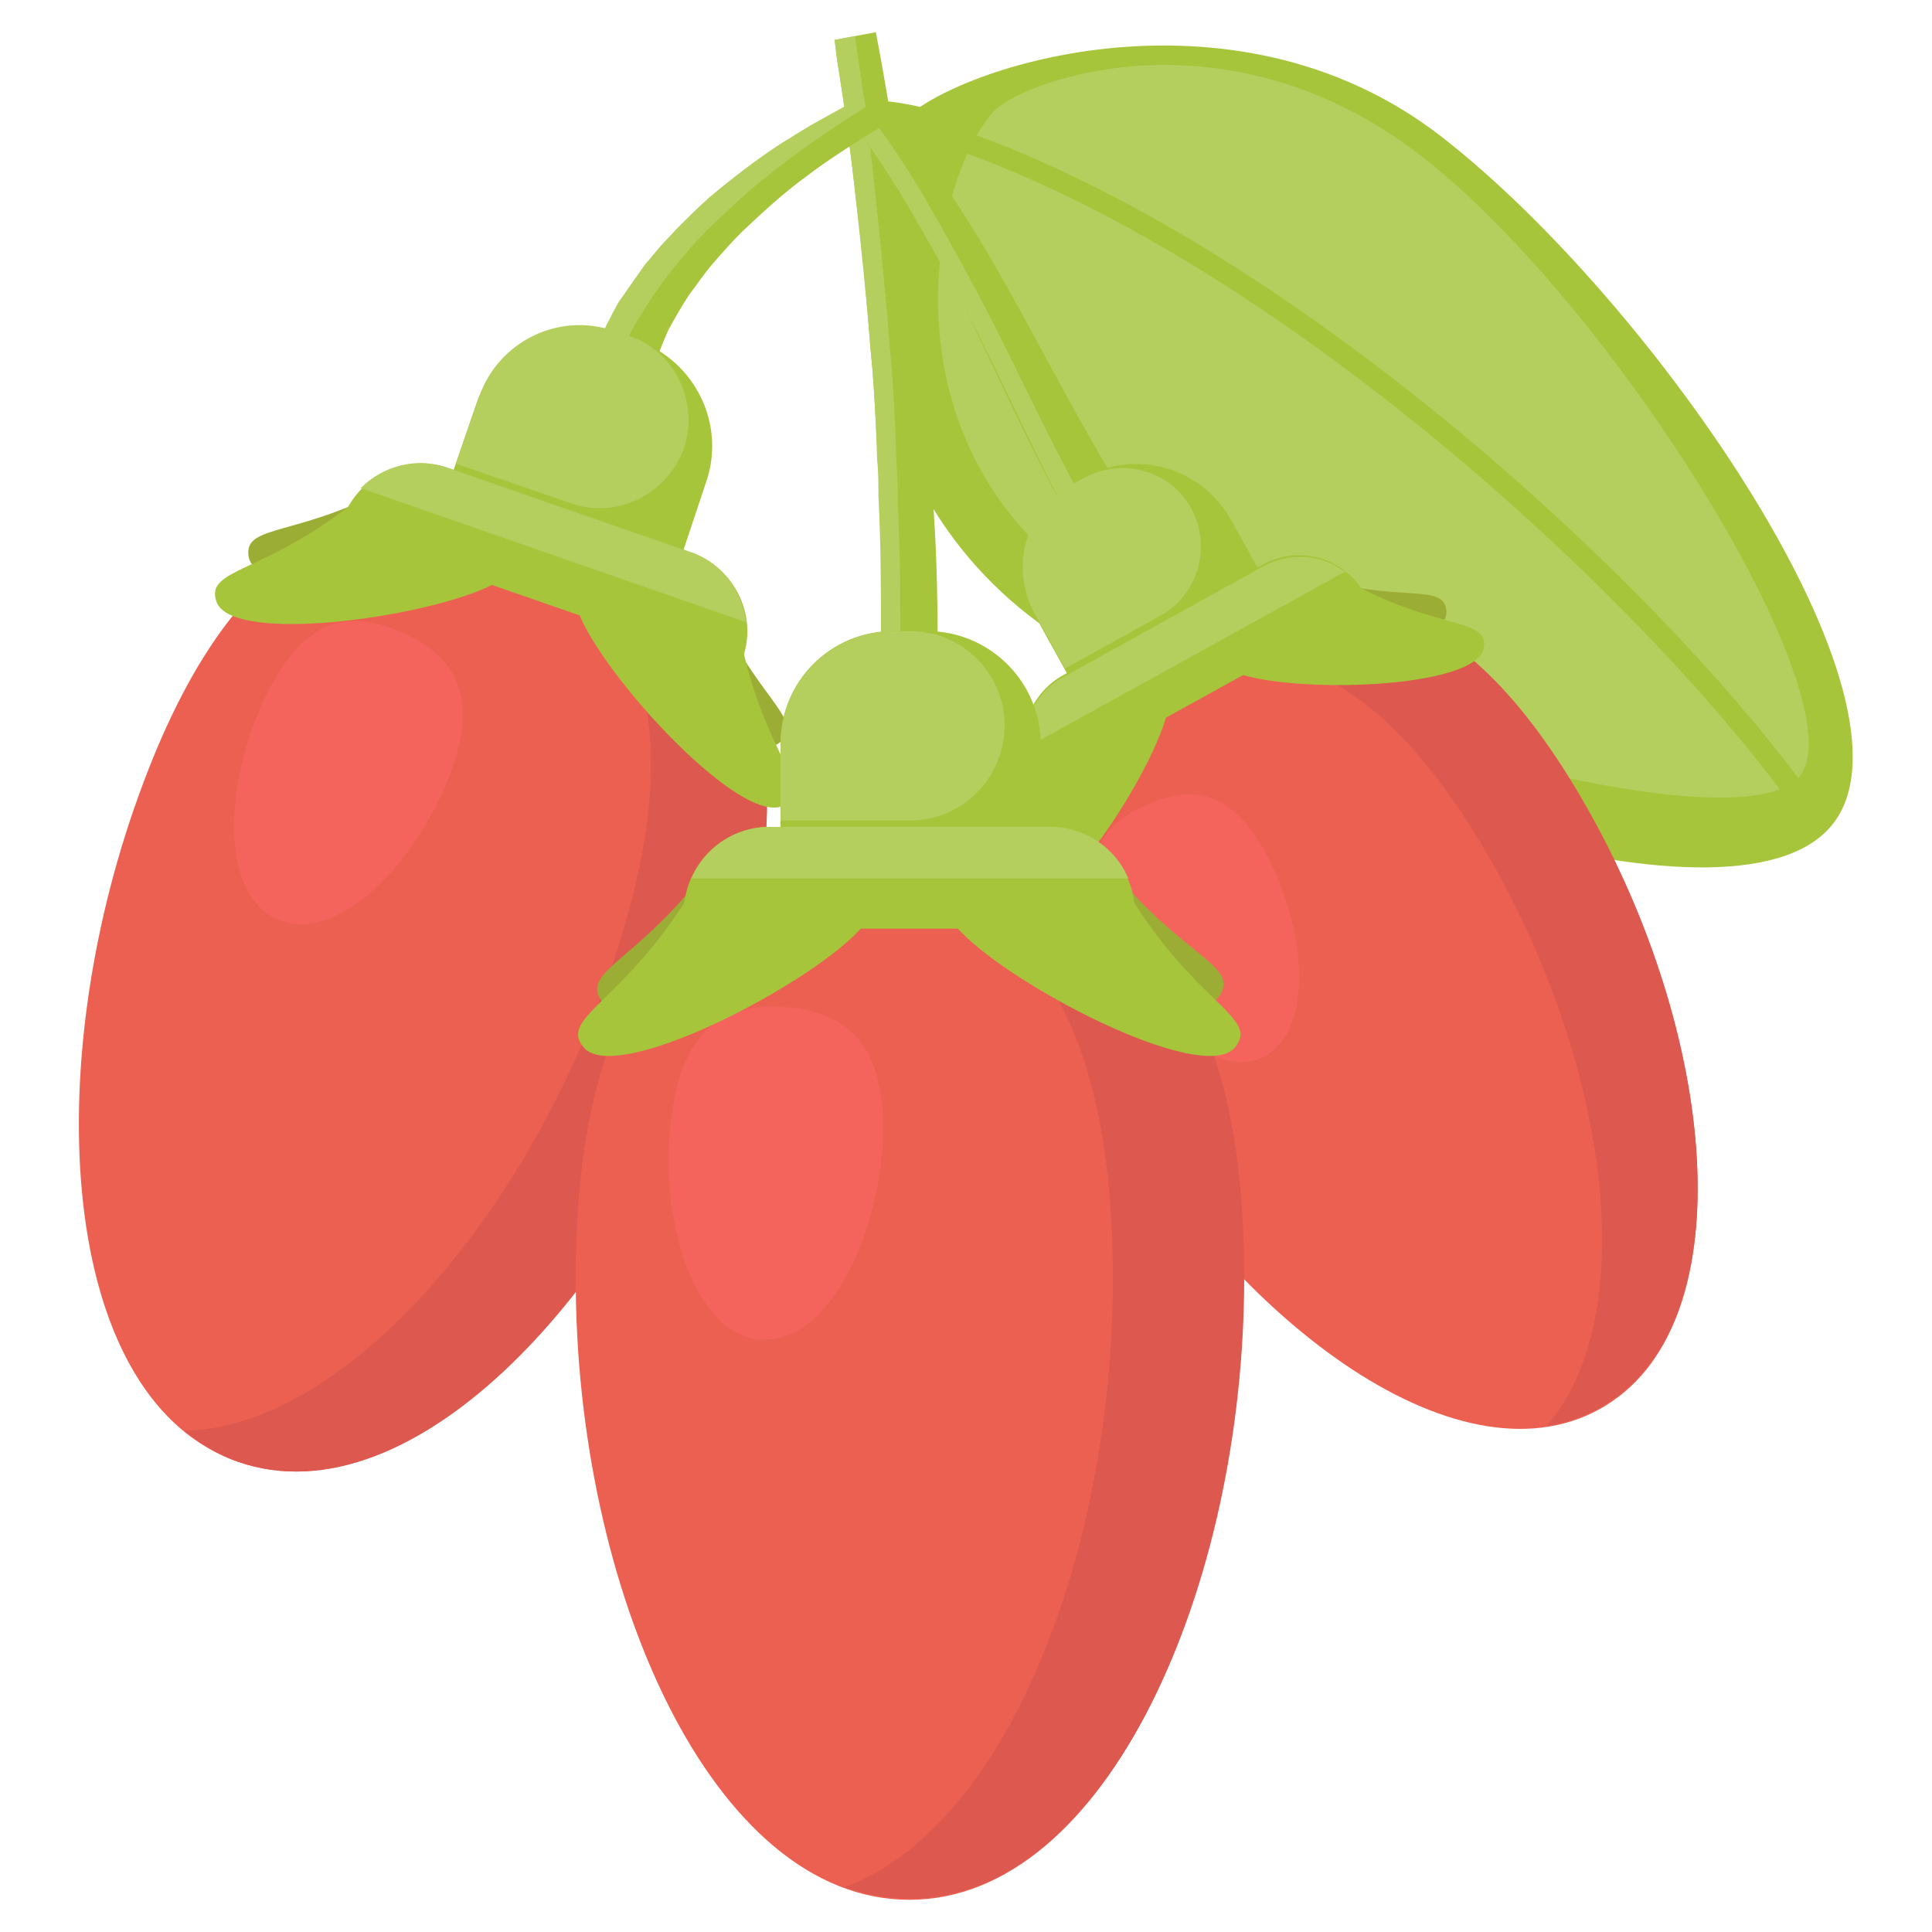 <?xml version="1.0" encoding="utf-8"?>
<!-- Generator: Adobe Illustrator 21.1.0, SVG Export Plug-In . SVG Version: 6.00 Build 0)  -->
<svg version="1.1" id="Goji" xmlns="http://www.w3.org/2000/svg" xmlns:xlink="http://www.w3.org/1999/xlink" x="0px" y="0px"
	 viewBox="0 0 150 150" style="enable-background:new 0 0 150 150;" xml:space="preserve">
<style type="text/css">
	.st0{fill:#A6C53A;}
	.st1{fill:#B4CF5E;}
	.st2{fill:#9CAD36;}
	.st3{fill:#EC6051;}
	.st4{fill:#DD584E;}
	.st5{fill:#F4645D;}
</style>
<g id="Leaf">
	<path class="st0" d="M72,13.1c-1.7-0.6-3.5-1-5.3-1l0.1-4.4c0.5,0,4.8,0.2,7.5,1.6L72,13.1z"/>
	<path class="st0" d="M142.2,64.1c7.8-9.4-13.8-40.7-30.3-53.5s-38.6-5.1-42-1s-6,26.5,10.8,38.8S134.4,73.5,142.2,64.1z"/>
	<path class="st1" d="M139.7,60.3c4.7-5.7-14.4-36.7-29.5-48.3S79.4,6.3,77.2,8.6c-4.8,5.2-8.9,24.9,6.3,36.2S135,65.9,139.7,60.3z"
		/>
	<path class="st0" d="M139.8,63.5c-12-17.1-42.4-45-68.4-52.8l0.5-1.5c26.4,7.9,57.2,36.1,69.3,53.4L139.8,63.5z"/>
</g>
<g id="Stems">
	<g>
		<path class="st0" d="M68.5,49.9c0-3.8,0-7.5-0.2-11.3c0-0.9,0-1.9-0.1-2.8L68,32.9c-0.1-1.9-0.2-3.8-0.4-5.7
			c-0.3-3.8-0.6-7.5-1.1-11.3c-0.4-3.8-0.9-7.5-1.5-11.2l-0.2-1.6L68,2.5l0.3,1.6c0.7,3.8,1.3,7.6,1.8,11.4s1,7.6,1.4,11.4
			c0.2,1.9,0.4,3.8,0.5,5.7l0.2,2.9c0.1,1,0.1,1.9,0.2,2.9c0.3,3.8,0.4,7.7,0.4,11.5v2.2h-4.4L68.5,49.9z"/>
		<path class="st1" d="M68.4,52.1h1.5v-1.3c0-3.9,0-7.9-0.2-11.8c0-1,0-2-0.1-3l-0.1-3c-0.1-2-0.2-3.9-0.4-5.9
			c-0.3-3.9-0.7-7.8-1.1-11.7c-0.4-3.9-0.9-7.9-1.5-11.7l-0.1-0.9l-1.6,0.3L65,4.7c0.6,3.7,1.1,7.5,1.5,11.2s0.8,7.5,1.1,11.3
			c0.2,1.9,0.3,3.8,0.4,5.7l0.1,2.8c0.1,0.9,0.1,1.9,0.1,2.8c0.2,3.8,0.2,7.6,0.2,11.3L68.4,52.1z"/>
	</g>
	<g>
		<path class="st0" d="M82.6,39.5c-2.8-5.1-5.1-10.3-7.6-15.4c-1.3-2.5-2.6-5-4.1-7.4s-3-4.8-4.6-7.1l2.3-1.7c1.8,2.3,3.5,4.6,5.1,7
			c1.6,2.4,3.1,4.9,4.5,7.4c2.8,5,5.4,10.1,8.3,14.9L82.6,39.5z"/>
		<path class="st1" d="M76.3,23.5c-1.4-2.6-2.8-5.2-4.3-7.8c-1.4-2.4-2.9-4.7-4.6-6.9l-1.1,0.8c1.6,2.3,3.2,4.6,4.6,7.1
			c1.4,2.4,2.8,4.9,4.1,7.4c2.6,5,4.9,10.2,7.6,15.4l1.4-0.8C81.2,33.6,78.9,28.5,76.3,23.5z"/>
	</g>
	<g>
		<path class="st0" d="M46.5,26.9c0.5-1.2,1-2.3,1.6-3.4c0.6-1,1.3-2,2.1-3c0.7-1,1.5-1.9,2.4-2.7s1.7-1.7,2.6-2.4
			c1.8-1.5,3.7-2.9,5.6-4.2c1-0.7,2-1.3,3-1.8c1-0.6,2-1.1,3.1-1.6l1.6,2c-0.9,0.5-2.3,1.4-3.2,2s-1.8,1.2-2.7,1.9
			c-1.8,1.3-3.4,2.8-5,4.3c-0.8,0.8-1.5,1.6-2.2,2.4c-0.7,0.8-1.3,1.7-1.9,2.5c-0.6,0.9-1.1,1.8-1.6,2.7c-0.4,0.9-0.8,1.9-1.1,2.8
			L46.5,26.9z"/>
		<path class="st1" d="M50.1,23.9c0.8-1.3,1.7-2.5,2.7-3.7c1-1.2,2-2.3,3.1-3.3s2.2-2.1,3.4-3c2.3-1.9,4.8-3.6,7.3-5.2l0.6-0.4
			l-0.1-0.8C66,8,64.8,8.7,63.7,9.3s-2,1.2-3,1.8c-2,1.3-3.8,2.7-5.6,4.2c-0.9,0.8-1.7,1.6-2.6,2.5c-0.8,0.9-1.6,1.8-2.4,2.7
			c-0.7,1-1.4,2-2.1,3c-0.6,1.1-1.2,2.2-1.6,3.4l1.7,0.6C48.7,26.2,49.4,25,50.1,23.9z"/>
	</g>
</g>
<g id="Berry.R">
	<path class="st2" d="M94.1,53.2c4.5,0.7,18.3-2.5,18.2-5.7c-0.1-2.4-3.7-0.5-11.2-2.9L94.1,53.2z"/>
	<path class="st2" d="M91.5,55.1C89.9,59.4,80.5,70,77.8,68.3c-2.1-1.2,1.3-3.5,2.8-11.2L91.5,55.1z"/>
	<path class="st3" d="M123.6,63.5c9.8,17.7,11.8,39.7,0.6,45.9s-28.8-7.2-38.6-24.9s-6.3-27.7,5.8-34.4S113.8,45.9,123.6,63.5z"/>
	<path class="st4" d="M91.4,50.1c-1.3,0.7-2.5,1.5-3.6,2.3c10.5-4.2,19.7-0.5,28.4,15.2s11.2,34.6,3.9,43.1c1.4-0.2,2.8-0.7,4.1-1.4
		c11.2-6.2,9.2-28.2-0.6-45.9S103.5,43.4,91.4,50.1z"/>
	<path class="st5" d="M98.9,67.5c2.7,5.9,2.8,12.9-0.9,14.6s-9-3-11.7-8.8s-1.4-9,2.7-10.8S96.2,61.7,98.9,67.5z"/>
	<path class="st0" d="M99.7,47.8L84.9,56l-4.1-7.4c-2.3-4.1-0.8-9.2,3.3-11.5c0,0,0,0,0,0l0,0c4.1-2.3,9.2-0.8,11.5,3.3c0,0,0,0,0,0
		L99.7,47.8z"/>
	<path class="st1" d="M92.5,39.5c-1.6-3-5.4-4-8.3-2.4l-1,0.5c-3.6,2-4.8,6.4-2.9,10c0,0,0,0,0,0l2.4,4.3l7.4-4.1
		C93,46.2,94.1,42.5,92.5,39.5C92.5,39.5,92.5,39.5,92.5,39.5z"/>
	<path class="st0" d="M95.9,52.2c4.3,1.7,18.8,1.3,19.3-1.9c0.4-2.4-3.6-1.3-10.6-5.2L95.9,52.2z"/>
	<path class="st0" d="M90.7,55c-0.9,4.6-8.7,16.7-11.8,15.4c-2.2-0.9,0.8-3.7,1.1-11.8L90.7,55z"/>
	<path class="st0" d="M105.6,47.4L81.5,60.7c-0.5,0.2-1,0.1-1.3-0.4l0,0c-1.5-2.8-0.5-6.2,2.2-7.8l15.7-8.7c2.8-1.5,6.2-0.5,7.8,2.2
		l0,0C106.2,46.6,106,47.2,105.6,47.4z"/>
	<path class="st1" d="M104.4,44.4c-1.8-1.4-4.2-1.5-6.2-0.5l-15.7,8.7c-2,1.1-3.1,3.3-2.9,5.5L104.4,44.4z"/>
</g>
<g id="Berry.L">
	<path class="st2" d="M42.8,46.2C45.4,50.5,58,60,60.6,57.6c2-1.8-2.2-3.5-5.5-11.6L42.8,46.2z"/>
	<path class="st2" d="M40.4,45.4c-4.7,1.8-20.5,1.4-21.1-2.2c-0.4-2.6,3.9-1.4,11.6-5.7L40.4,45.4z"/>
	<path class="st3" d="M56.3,78.7c-7.4,21.4-24.2,39.5-37.8,34.8S3,84.2,10.4,62.8s18.3-26,33-21S63.7,57.4,56.3,78.7z"/>
	<path class="st4" d="M43.4,41.9c-1.5-0.5-3.1-1-4.6-1.3c11.3,5.6,15.1,16,8.5,35c-6.5,18.9-20.5,35.2-33,35.5
		c1.3,1,2.7,1.9,4.2,2.4c13.5,4.7,30.4-13.4,37.8-34.8S58,46.9,43.4,41.9z"/>
	<path class="st5" d="M34.5,61.2c-2.9,6.6-8.6,12-12.9,10.2s-4.3-9.7-1.4-16.4s6.5-7.9,11-5.9S37.4,54.5,34.5,61.2z"/>
	<path class="st0" d="M51.6,47.1l-17.9-6.2l3.3-9.6c1.6-4.6,6.6-7,11.1-5.4c0,0,0,0,0,0l1.3,0.5c4.6,1.6,7,6.6,5.4,11.1c0,0,0,0,0,0
		L51.6,47.1z"/>
	<path class="st1" d="M53.1,34.8c1.2-3.6-0.7-7.5-4.2-8.7l-1.2-0.4c-4.3-1.5-9,0.8-10.5,5.1L35.4,36l9,3.1
		C47.9,40.3,51.8,38.4,53.1,34.8C53.1,34.8,53.1,34.8,53.1,34.8z"/>
	<path class="st0" d="M44.9,47.5c1.8,4.9,12.8,16.9,16,15c2.3-1.4-1.6-4-3.4-12.9L44.9,47.5z"/>
	<path class="st0" d="M38.6,45.2c-4.5,2.6-20.6,5-21.8,1.5c-0.9-2.6,3.7-2.1,10.8-7.8L38.6,45.2z"/>
	<path class="st0" d="M56.3,51.7L27.2,41.6c-0.6-0.2-0.8-0.8-0.6-1.3l0,0c1.2-3.3,4.8-5.1,8.1-4l19,6.6c3.3,1.2,5.1,4.8,4,8.1l0,0
		C57.4,51.6,56.8,51.9,56.3,51.7C56.3,51.7,56.3,51.7,56.3,51.7z"/>
	<path class="st1" d="M57.9,48.3c-0.3-2.5-1.9-4.6-4.2-5.4l-19-6.6c-2.3-0.8-4.9-0.2-6.7,1.6L57.9,48.3z"/>
</g>
<g id="Berry.M">
	<path class="st2" d="M72.2,70.1c4,3.9,20.3,10.6,22.5,7.2c1.6-2.5-3.4-3.1-9.3-11L72.2,70.1z"/>
	<path class="st2" d="M69,69.8c-3.9,4.1-20,11.2-22.3,7.9c-1.7-2.4,3.3-3.2,8.9-11.2L69,69.8z"/>
	<path class="st3" d="M96.5,99.3c0,24.1-10.6,48.2-25.9,48.2s-25.9-24.1-25.9-48.2s9.4-32.6,25.9-32.6S96.5,75.2,96.5,99.3z"/>
	<path class="st4" d="M70.7,66.7c-1.7,0-3.4,0.1-5.1,0.3c13.3,1.7,20.8,10.8,20.8,32.3c0,21.3-8.3,42.6-20.8,47.2
		c1.6,0.6,3.4,0.9,5.1,0.9c15.2,0,25.9-24.1,25.9-48.2S87.1,66.7,70.7,66.7z"/>
	<path class="st5" d="M68.5,89.2c-0.6,7.7-4.5,15.1-9.4,14.8s-7.7-8.3-7.1-16s3.8-10.2,9-9.8S69,81.6,68.5,89.2z"/>
	<path class="st0" d="M80.7,69.1H60.6V57.7c0-4.8,3.9-8.7,8.7-8.7H72c4.8,0,8.8,3.9,8.8,8.8l0,0L80.7,69.1z"/>
	<path class="st1" d="M78,56.3c0-4-3.3-7.3-7.3-7.3c0,0,0,0,0,0h-1.3c-4.8,0-8.8,3.9-8.8,8.8l0,0v5.9h10.1
		C74.7,63.7,78,60.4,78,56.3C78,56.3,78,56.3,78,56.3z"/>
	<path class="st0" d="M74.2,71.9c3.6,4.3,19.2,12.5,21.7,9.4c1.9-2.3-3.1-3.4-8.2-11.8L74.2,71.9z"/>
	<path class="st0" d="M67,71.9c-3.6,4.3-19.2,12.5-21.7,9.4c-1.9-2.3,3-3.4,8.2-11.8L67,71.9z"/>
	<path class="st0" d="M87.1,72.1H54.2c-0.6,0-1.1-0.5-1.1-1.1c0,0,0,0,0,0v-0.2c0-3.6,3-6.6,6.6-6.6h21.8c3.6,0,6.6,3,6.6,6.6V71
		C88.2,71.6,87.7,72.1,87.1,72.1C87.1,72.1,87.1,72.1,87.1,72.1z"/>
	<path class="st1" d="M87.6,68.2c-1-2.4-3.4-4-6-4H59.7c-2.6,0-5,1.6-6,4H87.6z"/>
</g>
</svg>

